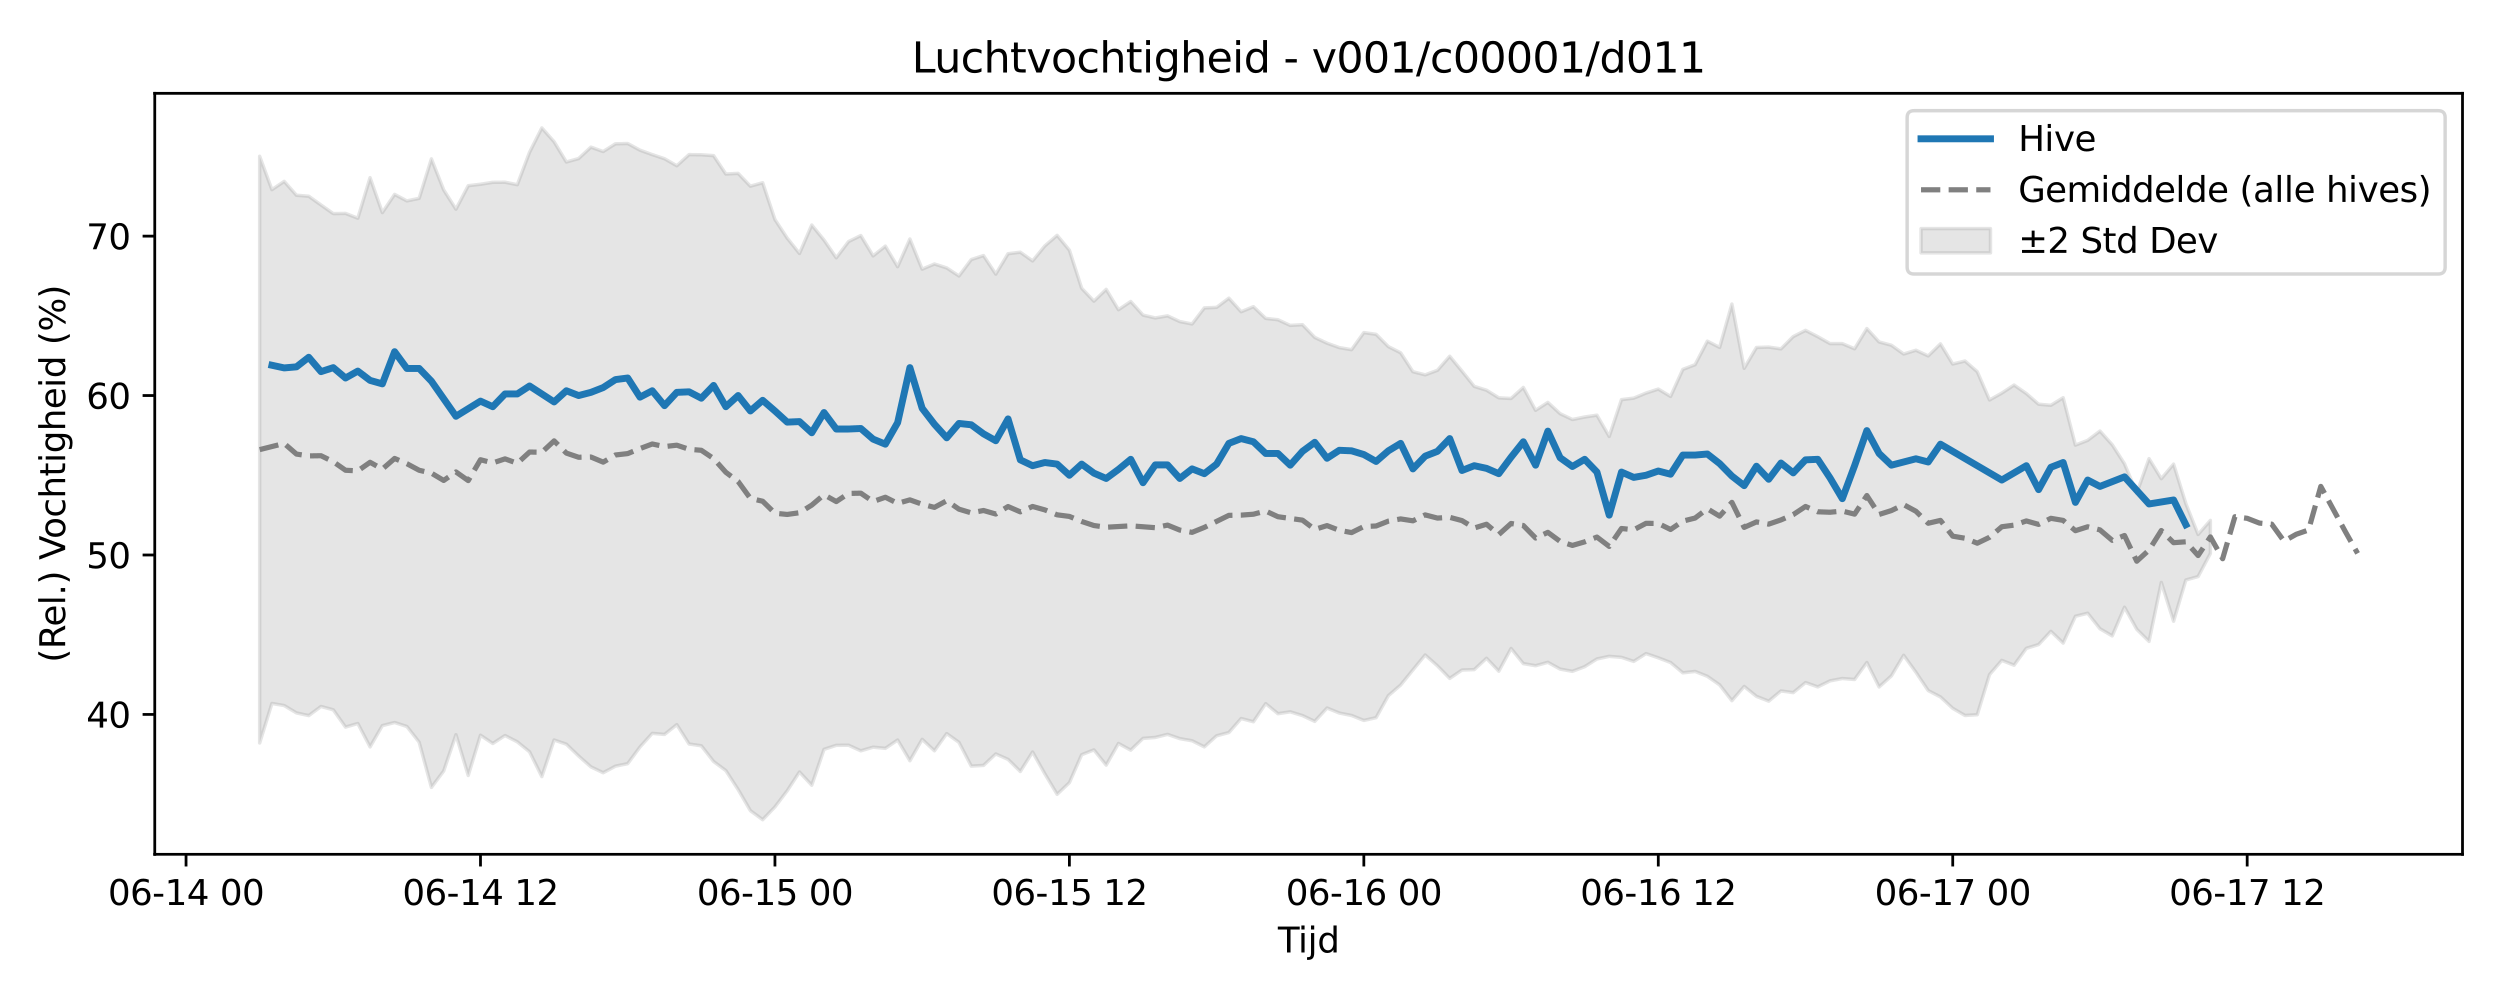 <?xml version="1.0" encoding="utf-8" standalone="no"?>
<!DOCTYPE svg PUBLIC "-//W3C//DTD SVG 1.1//EN"
  "http://www.w3.org/Graphics/SVG/1.1/DTD/svg11.dtd">
<svg xmlns:xlink="http://www.w3.org/1999/xlink" width="720pt" height="288pt" viewBox="0 0 720 288" xmlns="http://www.w3.org/2000/svg" version="1.1">
 <defs>
  <style type="text/css">*{stroke-linejoin: round; stroke-linecap: butt}</style>
 </defs>
 <g id="figure_1">
  <g id="patch_1">
   <path d="M 0 288 
L 720 288 
L 720 0 
L 0 0 
z
" style="fill: #ffffff"/>
  </g>
  <g id="axes_1">
   <g id="patch_2">
    <path d="M 44.57 246.04 
L 709.2 246.04 
L 709.2 26.88 
L 44.57 26.88 
z
" style="fill: #ffffff"/>
   </g>
   <g id="FillBetweenPolyCollection_1">
    <defs>
     <path id="ma87e313974" d="M 74.78 -242.995 
L 74.78 -74.022 
L 78.314 -85.401 
L 81.847 -84.804 
L 85.381 -82.679 
L 88.914 -81.908 
L 92.447 -84.537 
L 95.981 -83.572 
L 99.514 -78.594 
L 103.048 -79.629 
L 106.581 -72.889 
L 110.114 -79.019 
L 113.648 -79.915 
L 117.181 -78.776 
L 120.714 -74.253 
L 124.248 -61.227 
L 127.781 -65.952 
L 131.315 -76.409 
L 134.848 -64.667 
L 138.381 -76.257 
L 141.915 -73.87 
L 145.448 -76.169 
L 148.982 -74.351 
L 152.515 -71.47 
L 156.048 -64.328 
L 159.582 -74.878 
L 163.115 -73.671 
L 166.649 -70.268 
L 170.182 -67.14 
L 173.715 -65.45 
L 177.249 -67.337 
L 180.782 -68.065 
L 184.315 -72.865 
L 187.849 -76.789 
L 191.382 -76.482 
L 194.916 -79.301 
L 198.449 -73.728 
L 201.982 -73.207 
L 205.516 -68.687 
L 209.049 -66.065 
L 212.583 -60.595 
L 216.116 -54.525 
L 219.649 -51.922 
L 223.183 -55.603 
L 226.716 -60.257 
L 230.249 -65.669 
L 233.783 -61.858 
L 237.316 -72.183 
L 240.85 -73.344 
L 244.383 -73.368 
L 247.916 -71.764 
L 251.45 -72.809 
L 254.983 -72.472 
L 258.517 -74.876 
L 262.05 -68.906 
L 265.583 -75.077 
L 269.117 -71.773 
L 272.65 -76.731 
L 276.183 -74.2 
L 279.717 -67.36 
L 283.25 -67.556 
L 286.784 -70.865 
L 290.317 -69.296 
L 293.85 -65.805 
L 297.384 -71.421 
L 300.917 -65.129 
L 304.451 -59.238 
L 307.984 -62.59 
L 311.517 -70.646 
L 315.051 -72.034 
L 318.584 -67.643 
L 322.118 -73.881 
L 325.651 -71.953 
L 329.184 -75.339 
L 332.718 -75.614 
L 336.251 -76.501 
L 339.784 -75.276 
L 343.318 -74.658 
L 346.851 -72.899 
L 350.385 -76.091 
L 353.918 -77.029 
L 357.451 -81.069 
L 360.985 -80.133 
L 364.518 -85.352 
L 368.052 -82.454 
L 371.585 -82.993 
L 375.118 -81.908 
L 378.652 -80.244 
L 382.185 -84.087 
L 385.718 -82.648 
L 389.252 -81.939 
L 392.785 -80.511 
L 396.319 -81.315 
L 399.852 -87.656 
L 403.385 -90.703 
L 406.919 -95.056 
L 410.452 -99.367 
L 413.986 -96.228 
L 417.519 -92.619 
L 421.052 -95.029 
L 424.586 -95.152 
L 428.119 -98.419 
L 431.652 -94.688 
L 435.186 -101.241 
L 438.719 -96.877 
L 442.253 -96.274 
L 445.786 -97.249 
L 449.319 -95.295 
L 452.853 -94.654 
L 456.386 -95.991 
L 459.92 -98.22 
L 463.453 -98.966 
L 466.986 -98.683 
L 470.52 -97.513 
L 474.053 -99.768 
L 477.587 -98.548 
L 481.12 -97.194 
L 484.653 -94.222 
L 488.187 -94.627 
L 491.72 -93.215 
L 495.253 -90.753 
L 498.787 -86.201 
L 502.32 -90.302 
L 505.854 -87.449 
L 509.387 -86.066 
L 512.92 -89.006 
L 516.454 -88.524 
L 519.987 -91.419 
L 523.521 -90.174 
L 527.054 -91.91 
L 530.587 -92.585 
L 534.121 -92.305 
L 537.654 -97.19 
L 541.187 -90.158 
L 544.721 -93.335 
L 548.254 -99.274 
L 551.788 -94.384 
L 555.321 -89.111 
L 558.854 -87.28 
L 562.388 -84.002 
L 565.921 -81.942 
L 569.455 -82.16 
L 572.988 -93.723 
L 576.521 -97.808 
L 580.055 -96.416 
L 583.588 -101.282 
L 587.121 -102.365 
L 590.655 -106.172 
L 594.188 -102.787 
L 597.722 -110.515 
L 601.255 -111.387 
L 604.788 -106.922 
L 608.322 -104.859 
L 611.855 -113.122 
L 615.389 -106.754 
L 618.922 -103.276 
L 622.455 -120.274 
L 625.989 -109.079 
L 629.522 -120.955 
L 633.056 -121.95 
L 636.589 -128.606 
L 636.589 -138.13 
L 636.589 -138.13 
L 633.056 -134.072 
L 629.522 -142.975 
L 625.989 -154.341 
L 622.455 -150.136 
L 618.922 -155.909 
L 615.389 -145.992 
L 611.855 -154.423 
L 608.322 -159.913 
L 604.788 -163.859 
L 601.255 -161.188 
L 597.722 -159.807 
L 594.188 -173.461 
L 590.655 -171.279 
L 587.121 -171.587 
L 583.588 -174.66 
L 580.055 -177.106 
L 576.521 -174.789 
L 572.988 -172.809 
L 569.455 -180.953 
L 565.921 -184.029 
L 562.388 -183.168 
L 558.854 -188.968 
L 555.321 -185.497 
L 551.788 -187.134 
L 548.254 -186.049 
L 544.721 -188.576 
L 541.187 -189.523 
L 537.654 -193.381 
L 534.121 -187.551 
L 530.587 -189.042 
L 527.054 -189.039 
L 523.521 -191.037 
L 519.987 -192.854 
L 516.454 -191.07 
L 512.92 -187.527 
L 509.387 -188.039 
L 505.854 -187.924 
L 502.32 -181.923 
L 498.787 -200.434 
L 495.253 -187.944 
L 491.72 -189.745 
L 488.187 -182.976 
L 484.653 -181.611 
L 481.12 -173.828 
L 477.587 -175.95 
L 474.053 -174.797 
L 470.52 -173.334 
L 466.986 -172.907 
L 463.453 -162.303 
L 459.92 -168.429 
L 456.386 -167.903 
L 452.853 -167.184 
L 449.319 -168.861 
L 445.786 -172.111 
L 442.253 -169.828 
L 438.719 -176.419 
L 435.186 -173.235 
L 431.652 -173.426 
L 428.119 -175.62 
L 424.586 -176.722 
L 421.052 -181.11 
L 417.519 -185.4 
L 413.986 -181.354 
L 410.452 -180.051 
L 406.919 -180.952 
L 403.385 -186.398 
L 399.852 -188.177 
L 396.319 -191.719 
L 392.785 -192.216 
L 389.252 -187.29 
L 385.718 -187.893 
L 382.185 -189.165 
L 378.652 -190.822 
L 375.118 -194.493 
L 371.585 -194.283 
L 368.052 -195.915 
L 364.518 -196.297 
L 360.985 -199.679 
L 357.451 -198.218 
L 353.918 -202.127 
L 350.385 -199.479 
L 346.851 -199.325 
L 343.318 -194.702 
L 339.784 -195.396 
L 336.251 -197.035 
L 332.718 -196.435 
L 329.184 -197.257 
L 325.651 -201.168 
L 322.118 -198.803 
L 318.584 -204.67 
L 315.051 -201.262 
L 311.517 -204.99 
L 307.984 -215.953 
L 304.451 -220.224 
L 300.917 -217.176 
L 297.384 -212.852 
L 293.85 -215.363 
L 290.317 -214.933 
L 286.784 -209.056 
L 283.25 -214.399 
L 279.717 -213.239 
L 276.183 -208.52 
L 272.65 -210.843 
L 269.117 -211.975 
L 265.583 -210.486 
L 262.05 -219.171 
L 258.517 -211.19 
L 254.983 -217.114 
L 251.45 -214.306 
L 247.916 -220.162 
L 244.383 -218.427 
L 240.85 -213.75 
L 237.316 -218.868 
L 233.783 -223.195 
L 230.249 -214.996 
L 226.716 -219.423 
L 223.183 -224.778 
L 219.649 -235.368 
L 216.116 -234.383 
L 212.583 -238.066 
L 209.049 -237.887 
L 205.516 -243.18 
L 201.982 -243.427 
L 198.449 -243.475 
L 194.916 -240.264 
L 191.382 -242.295 
L 187.849 -243.475 
L 184.315 -244.753 
L 180.782 -246.667 
L 177.249 -246.586 
L 173.715 -244.362 
L 170.182 -245.624 
L 166.649 -242.344 
L 163.115 -241.345 
L 159.582 -247.18 
L 156.048 -251.158 
L 152.515 -244.159 
L 148.982 -234.805 
L 145.448 -235.524 
L 141.915 -235.494 
L 138.381 -234.933 
L 134.848 -234.518 
L 131.315 -227.762 
L 127.781 -233.31 
L 124.248 -242.244 
L 120.714 -230.88 
L 117.181 -230.14 
L 113.648 -232.018 
L 110.114 -226.77 
L 106.581 -236.832 
L 103.048 -225.155 
L 99.514 -226.539 
L 95.981 -226.481 
L 92.447 -228.97 
L 88.914 -231.491 
L 85.381 -231.769 
L 81.847 -235.766 
L 78.314 -233.376 
L 74.78 -242.995 
z
" style="stroke: #808080; stroke-opacity: 0.2"/>
    </defs>
    <g clip-path="url(#p900c946673)">
     <use xlink:href="#ma87e313974" x="0" y="288" style="fill: #808080; fill-opacity: 0.2; stroke: #808080; stroke-opacity: 0.2"/>
    </g>
   </g>
   <g id="matplotlib.axis_1">
    <g id="xtick_1">
     <g id="line2d_1">
      <defs>
       <path id="m5ad535c9e0" d="M 0 0 
L 0 3.5 
" style="stroke: #000000; stroke-width: 0.8"/>
      </defs>
      <g>
       <use xlink:href="#m5ad535c9e0" x="53.58" y="246.04" style="stroke: #000000; stroke-width: 0.8"/>
      </g>
     </g>
     <g id="text_1">
      <!-- 06-14 00 -->
      <g transform="translate(31.1 260.638) scale(0.1 -0.1)">
       <defs>
        <path id="DejaVuSans-30" d="M 2034 4250 
Q 1547 4250 1301 3770 
Q 1056 3291 1056 2328 
Q 1056 1369 1301 889 
Q 1547 409 2034 409 
Q 2525 409 2770 889 
Q 3016 1369 3016 2328 
Q 3016 3291 2770 3770 
Q 2525 4250 2034 4250 
z
M 2034 4750 
Q 2819 4750 3233 4129 
Q 3647 3509 3647 2328 
Q 3647 1150 3233 529 
Q 2819 -91 2034 -91 
Q 1250 -91 836 529 
Q 422 1150 422 2328 
Q 422 3509 836 4129 
Q 1250 4750 2034 4750 
z
" transform="scale(0.016)"/>
        <path id="DejaVuSans-36" d="M 2113 2584 
Q 1688 2584 1439 2293 
Q 1191 2003 1191 1497 
Q 1191 994 1439 701 
Q 1688 409 2113 409 
Q 2538 409 2786 701 
Q 3034 994 3034 1497 
Q 3034 2003 2786 2293 
Q 2538 2584 2113 2584 
z
M 3366 4563 
L 3366 3988 
Q 3128 4100 2886 4159 
Q 2644 4219 2406 4219 
Q 1781 4219 1451 3797 
Q 1122 3375 1075 2522 
Q 1259 2794 1537 2939 
Q 1816 3084 2150 3084 
Q 2853 3084 3261 2657 
Q 3669 2231 3669 1497 
Q 3669 778 3244 343 
Q 2819 -91 2113 -91 
Q 1303 -91 875 529 
Q 447 1150 447 2328 
Q 447 3434 972 4092 
Q 1497 4750 2381 4750 
Q 2619 4750 2861 4703 
Q 3103 4656 3366 4563 
z
" transform="scale(0.016)"/>
        <path id="DejaVuSans-2d" d="M 313 2009 
L 1997 2009 
L 1997 1497 
L 313 1497 
L 313 2009 
z
" transform="scale(0.016)"/>
        <path id="DejaVuSans-31" d="M 794 531 
L 1825 531 
L 1825 4091 
L 703 3866 
L 703 4441 
L 1819 4666 
L 2450 4666 
L 2450 531 
L 3481 531 
L 3481 0 
L 794 0 
L 794 531 
z
" transform="scale(0.016)"/>
        <path id="DejaVuSans-34" d="M 2419 4116 
L 825 1625 
L 2419 1625 
L 2419 4116 
z
M 2253 4666 
L 3047 4666 
L 3047 1625 
L 3713 1625 
L 3713 1100 
L 3047 1100 
L 3047 0 
L 2419 0 
L 2419 1100 
L 313 1100 
L 313 1709 
L 2253 4666 
z
" transform="scale(0.016)"/>
        <path id="DejaVuSans-20" transform="scale(0.016)"/>
       </defs>
       <use xlink:href="#DejaVuSans-30"/>
       <use xlink:href="#DejaVuSans-36" transform="translate(63.623 0)"/>
       <use xlink:href="#DejaVuSans-2d" transform="translate(127.246 0)"/>
       <use xlink:href="#DejaVuSans-31" transform="translate(163.33 0)"/>
       <use xlink:href="#DejaVuSans-34" transform="translate(226.953 0)"/>
       <use xlink:href="#DejaVuSans-20" transform="translate(290.576 0)"/>
       <use xlink:href="#DejaVuSans-30" transform="translate(322.363 0)"/>
       <use xlink:href="#DejaVuSans-30" transform="translate(385.986 0)"/>
      </g>
     </g>
    </g>
    <g id="xtick_2">
     <g id="line2d_2">
      <g>
       <use xlink:href="#m5ad535c9e0" x="138.381" y="246.04" style="stroke: #000000; stroke-width: 0.8"/>
      </g>
     </g>
     <g id="text_2">
      <!-- 06-14 12 -->
      <g transform="translate(115.901 260.638) scale(0.1 -0.1)">
       <defs>
        <path id="DejaVuSans-32" d="M 1228 531 
L 3431 531 
L 3431 0 
L 469 0 
L 469 531 
Q 828 903 1448 1529 
Q 2069 2156 2228 2338 
Q 2531 2678 2651 2914 
Q 2772 3150 2772 3378 
Q 2772 3750 2511 3984 
Q 2250 4219 1831 4219 
Q 1534 4219 1204 4116 
Q 875 4013 500 3803 
L 500 4441 
Q 881 4594 1212 4672 
Q 1544 4750 1819 4750 
Q 2544 4750 2975 4387 
Q 3406 4025 3406 3419 
Q 3406 3131 3298 2873 
Q 3191 2616 2906 2266 
Q 2828 2175 2409 1742 
Q 1991 1309 1228 531 
z
" transform="scale(0.016)"/>
       </defs>
       <use xlink:href="#DejaVuSans-30"/>
       <use xlink:href="#DejaVuSans-36" transform="translate(63.623 0)"/>
       <use xlink:href="#DejaVuSans-2d" transform="translate(127.246 0)"/>
       <use xlink:href="#DejaVuSans-31" transform="translate(163.33 0)"/>
       <use xlink:href="#DejaVuSans-34" transform="translate(226.953 0)"/>
       <use xlink:href="#DejaVuSans-20" transform="translate(290.576 0)"/>
       <use xlink:href="#DejaVuSans-31" transform="translate(322.363 0)"/>
       <use xlink:href="#DejaVuSans-32" transform="translate(385.986 0)"/>
      </g>
     </g>
    </g>
    <g id="xtick_3">
     <g id="line2d_3">
      <g>
       <use xlink:href="#m5ad535c9e0" x="223.183" y="246.04" style="stroke: #000000; stroke-width: 0.8"/>
      </g>
     </g>
     <g id="text_3">
      <!-- 06-15 00 -->
      <g transform="translate(200.702 260.638) scale(0.1 -0.1)">
       <defs>
        <path id="DejaVuSans-35" d="M 691 4666 
L 3169 4666 
L 3169 4134 
L 1269 4134 
L 1269 2991 
Q 1406 3038 1543 3061 
Q 1681 3084 1819 3084 
Q 2600 3084 3056 2656 
Q 3513 2228 3513 1497 
Q 3513 744 3044 326 
Q 2575 -91 1722 -91 
Q 1428 -91 1123 -41 
Q 819 9 494 109 
L 494 744 
Q 775 591 1075 516 
Q 1375 441 1709 441 
Q 2250 441 2565 725 
Q 2881 1009 2881 1497 
Q 2881 1984 2565 2268 
Q 2250 2553 1709 2553 
Q 1456 2553 1204 2497 
Q 953 2441 691 2322 
L 691 4666 
z
" transform="scale(0.016)"/>
       </defs>
       <use xlink:href="#DejaVuSans-30"/>
       <use xlink:href="#DejaVuSans-36" transform="translate(63.623 0)"/>
       <use xlink:href="#DejaVuSans-2d" transform="translate(127.246 0)"/>
       <use xlink:href="#DejaVuSans-31" transform="translate(163.33 0)"/>
       <use xlink:href="#DejaVuSans-35" transform="translate(226.953 0)"/>
       <use xlink:href="#DejaVuSans-20" transform="translate(290.576 0)"/>
       <use xlink:href="#DejaVuSans-30" transform="translate(322.363 0)"/>
       <use xlink:href="#DejaVuSans-30" transform="translate(385.986 0)"/>
      </g>
     </g>
    </g>
    <g id="xtick_4">
     <g id="line2d_4">
      <g>
       <use xlink:href="#m5ad535c9e0" x="307.984" y="246.04" style="stroke: #000000; stroke-width: 0.8"/>
      </g>
     </g>
     <g id="text_4">
      <!-- 06-15 12 -->
      <g transform="translate(285.503 260.638) scale(0.1 -0.1)">
       <use xlink:href="#DejaVuSans-30"/>
       <use xlink:href="#DejaVuSans-36" transform="translate(63.623 0)"/>
       <use xlink:href="#DejaVuSans-2d" transform="translate(127.246 0)"/>
       <use xlink:href="#DejaVuSans-31" transform="translate(163.33 0)"/>
       <use xlink:href="#DejaVuSans-35" transform="translate(226.953 0)"/>
       <use xlink:href="#DejaVuSans-20" transform="translate(290.576 0)"/>
       <use xlink:href="#DejaVuSans-31" transform="translate(322.363 0)"/>
       <use xlink:href="#DejaVuSans-32" transform="translate(385.986 0)"/>
      </g>
     </g>
    </g>
    <g id="xtick_5">
     <g id="line2d_5">
      <g>
       <use xlink:href="#m5ad535c9e0" x="392.785" y="246.04" style="stroke: #000000; stroke-width: 0.8"/>
      </g>
     </g>
     <g id="text_5">
      <!-- 06-16 00 -->
      <g transform="translate(370.305 260.638) scale(0.1 -0.1)">
       <use xlink:href="#DejaVuSans-30"/>
       <use xlink:href="#DejaVuSans-36" transform="translate(63.623 0)"/>
       <use xlink:href="#DejaVuSans-2d" transform="translate(127.246 0)"/>
       <use xlink:href="#DejaVuSans-31" transform="translate(163.33 0)"/>
       <use xlink:href="#DejaVuSans-36" transform="translate(226.953 0)"/>
       <use xlink:href="#DejaVuSans-20" transform="translate(290.576 0)"/>
       <use xlink:href="#DejaVuSans-30" transform="translate(322.363 0)"/>
       <use xlink:href="#DejaVuSans-30" transform="translate(385.986 0)"/>
      </g>
     </g>
    </g>
    <g id="xtick_6">
     <g id="line2d_6">
      <g>
       <use xlink:href="#m5ad535c9e0" x="477.587" y="246.04" style="stroke: #000000; stroke-width: 0.8"/>
      </g>
     </g>
     <g id="text_6">
      <!-- 06-16 12 -->
      <g transform="translate(455.106 260.638) scale(0.1 -0.1)">
       <use xlink:href="#DejaVuSans-30"/>
       <use xlink:href="#DejaVuSans-36" transform="translate(63.623 0)"/>
       <use xlink:href="#DejaVuSans-2d" transform="translate(127.246 0)"/>
       <use xlink:href="#DejaVuSans-31" transform="translate(163.33 0)"/>
       <use xlink:href="#DejaVuSans-36" transform="translate(226.953 0)"/>
       <use xlink:href="#DejaVuSans-20" transform="translate(290.576 0)"/>
       <use xlink:href="#DejaVuSans-31" transform="translate(322.363 0)"/>
       <use xlink:href="#DejaVuSans-32" transform="translate(385.986 0)"/>
      </g>
     </g>
    </g>
    <g id="xtick_7">
     <g id="line2d_7">
      <g>
       <use xlink:href="#m5ad535c9e0" x="562.388" y="246.04" style="stroke: #000000; stroke-width: 0.8"/>
      </g>
     </g>
     <g id="text_7">
      <!-- 06-17 00 -->
      <g transform="translate(539.907 260.638) scale(0.1 -0.1)">
       <defs>
        <path id="DejaVuSans-37" d="M 525 4666 
L 3525 4666 
L 3525 4397 
L 1831 0 
L 1172 0 
L 2766 4134 
L 525 4134 
L 525 4666 
z
" transform="scale(0.016)"/>
       </defs>
       <use xlink:href="#DejaVuSans-30"/>
       <use xlink:href="#DejaVuSans-36" transform="translate(63.623 0)"/>
       <use xlink:href="#DejaVuSans-2d" transform="translate(127.246 0)"/>
       <use xlink:href="#DejaVuSans-31" transform="translate(163.33 0)"/>
       <use xlink:href="#DejaVuSans-37" transform="translate(226.953 0)"/>
       <use xlink:href="#DejaVuSans-20" transform="translate(290.576 0)"/>
       <use xlink:href="#DejaVuSans-30" transform="translate(322.363 0)"/>
       <use xlink:href="#DejaVuSans-30" transform="translate(385.986 0)"/>
      </g>
     </g>
    </g>
    <g id="xtick_8">
     <g id="line2d_8">
      <g>
       <use xlink:href="#m5ad535c9e0" x="647.189" y="246.04" style="stroke: #000000; stroke-width: 0.8"/>
      </g>
     </g>
     <g id="text_8">
      <!-- 06-17 12 -->
      <g transform="translate(624.709 260.638) scale(0.1 -0.1)">
       <use xlink:href="#DejaVuSans-30"/>
       <use xlink:href="#DejaVuSans-36" transform="translate(63.623 0)"/>
       <use xlink:href="#DejaVuSans-2d" transform="translate(127.246 0)"/>
       <use xlink:href="#DejaVuSans-31" transform="translate(163.33 0)"/>
       <use xlink:href="#DejaVuSans-37" transform="translate(226.953 0)"/>
       <use xlink:href="#DejaVuSans-20" transform="translate(290.576 0)"/>
       <use xlink:href="#DejaVuSans-31" transform="translate(322.363 0)"/>
       <use xlink:href="#DejaVuSans-32" transform="translate(385.986 0)"/>
      </g>
     </g>
    </g>
    <g id="text_9">
     <!-- Tijd -->
     <g transform="translate(368.035 274.317) scale(0.1 -0.1)">
      <defs>
       <path id="DejaVuSans-54" d="M -19 4666 
L 3928 4666 
L 3928 4134 
L 2272 4134 
L 2272 0 
L 1638 0 
L 1638 4134 
L -19 4134 
L -19 4666 
z
" transform="scale(0.016)"/>
       <path id="DejaVuSans-69" d="M 603 3500 
L 1178 3500 
L 1178 0 
L 603 0 
L 603 3500 
z
M 603 4863 
L 1178 4863 
L 1178 4134 
L 603 4134 
L 603 4863 
z
" transform="scale(0.016)"/>
       <path id="DejaVuSans-6a" d="M 603 3500 
L 1178 3500 
L 1178 -63 
Q 1178 -731 923 -1031 
Q 669 -1331 103 -1331 
L -116 -1331 
L -116 -844 
L 38 -844 
Q 366 -844 484 -692 
Q 603 -541 603 -63 
L 603 3500 
z
M 603 4863 
L 1178 4863 
L 1178 4134 
L 603 4134 
L 603 4863 
z
" transform="scale(0.016)"/>
       <path id="DejaVuSans-64" d="M 2906 2969 
L 2906 4863 
L 3481 4863 
L 3481 0 
L 2906 0 
L 2906 525 
Q 2725 213 2448 61 
Q 2172 -91 1784 -91 
Q 1150 -91 751 415 
Q 353 922 353 1747 
Q 353 2572 751 3078 
Q 1150 3584 1784 3584 
Q 2172 3584 2448 3432 
Q 2725 3281 2906 2969 
z
M 947 1747 
Q 947 1113 1208 752 
Q 1469 391 1925 391 
Q 2381 391 2643 752 
Q 2906 1113 2906 1747 
Q 2906 2381 2643 2742 
Q 2381 3103 1925 3103 
Q 1469 3103 1208 2742 
Q 947 2381 947 1747 
z
" transform="scale(0.016)"/>
      </defs>
      <use xlink:href="#DejaVuSans-54"/>
      <use xlink:href="#DejaVuSans-69" transform="translate(57.959 0)"/>
      <use xlink:href="#DejaVuSans-6a" transform="translate(85.742 0)"/>
      <use xlink:href="#DejaVuSans-64" transform="translate(113.525 0)"/>
     </g>
    </g>
   </g>
   <g id="matplotlib.axis_2">
    <g id="ytick_1">
     <g id="line2d_9">
      <defs>
       <path id="mdffc0fa425" d="M 0 0 
L -3.5 0 
" style="stroke: #000000; stroke-width: 0.8"/>
      </defs>
      <g>
       <use xlink:href="#mdffc0fa425" x="44.57" y="205.755" style="stroke: #000000; stroke-width: 0.8"/>
      </g>
     </g>
     <g id="text_10">
      <!-- 40 -->
      <g transform="translate(24.845 209.554) scale(0.1 -0.1)">
       <use xlink:href="#DejaVuSans-34"/>
       <use xlink:href="#DejaVuSans-30" transform="translate(63.623 0)"/>
      </g>
     </g>
    </g>
    <g id="ytick_2">
     <g id="line2d_10">
      <g>
       <use xlink:href="#mdffc0fa425" x="44.57" y="159.836" style="stroke: #000000; stroke-width: 0.8"/>
      </g>
     </g>
     <g id="text_11">
      <!-- 50 -->
      <g transform="translate(24.845 163.635) scale(0.1 -0.1)">
       <use xlink:href="#DejaVuSans-35"/>
       <use xlink:href="#DejaVuSans-30" transform="translate(63.623 0)"/>
      </g>
     </g>
    </g>
    <g id="ytick_3">
     <g id="line2d_11">
      <g>
       <use xlink:href="#mdffc0fa425" x="44.57" y="113.917" style="stroke: #000000; stroke-width: 0.8"/>
      </g>
     </g>
     <g id="text_12">
      <!-- 60 -->
      <g transform="translate(24.845 117.717) scale(0.1 -0.1)">
       <use xlink:href="#DejaVuSans-36"/>
       <use xlink:href="#DejaVuSans-30" transform="translate(63.623 0)"/>
      </g>
     </g>
    </g>
    <g id="ytick_4">
     <g id="line2d_12">
      <g>
       <use xlink:href="#mdffc0fa425" x="44.57" y="67.999" style="stroke: #000000; stroke-width: 0.8"/>
      </g>
     </g>
     <g id="text_13">
      <!-- 70 -->
      <g transform="translate(24.845 71.798) scale(0.1 -0.1)">
       <use xlink:href="#DejaVuSans-37"/>
       <use xlink:href="#DejaVuSans-30" transform="translate(63.623 0)"/>
      </g>
     </g>
    </g>
    <g id="text_14">
     <!-- (Rel.) Vochtigheid (%) -->
     <g transform="translate(18.765 190.838) rotate(-90) scale(0.1 -0.1)">
      <defs>
       <path id="DejaVuSans-28" d="M 1984 4856 
Q 1566 4138 1362 3434 
Q 1159 2731 1159 2009 
Q 1159 1288 1364 580 
Q 1569 -128 1984 -844 
L 1484 -844 
Q 1016 -109 783 600 
Q 550 1309 550 2009 
Q 550 2706 781 3412 
Q 1013 4119 1484 4856 
L 1984 4856 
z
" transform="scale(0.016)"/>
       <path id="DejaVuSans-52" d="M 2841 2188 
Q 3044 2119 3236 1894 
Q 3428 1669 3622 1275 
L 4263 0 
L 3584 0 
L 2988 1197 
Q 2756 1666 2539 1819 
Q 2322 1972 1947 1972 
L 1259 1972 
L 1259 0 
L 628 0 
L 628 4666 
L 2053 4666 
Q 2853 4666 3247 4331 
Q 3641 3997 3641 3322 
Q 3641 2881 3436 2590 
Q 3231 2300 2841 2188 
z
M 1259 4147 
L 1259 2491 
L 2053 2491 
Q 2509 2491 2742 2702 
Q 2975 2913 2975 3322 
Q 2975 3731 2742 3939 
Q 2509 4147 2053 4147 
L 1259 4147 
z
" transform="scale(0.016)"/>
       <path id="DejaVuSans-65" d="M 3597 1894 
L 3597 1613 
L 953 1613 
Q 991 1019 1311 708 
Q 1631 397 2203 397 
Q 2534 397 2845 478 
Q 3156 559 3463 722 
L 3463 178 
Q 3153 47 2828 -22 
Q 2503 -91 2169 -91 
Q 1331 -91 842 396 
Q 353 884 353 1716 
Q 353 2575 817 3079 
Q 1281 3584 2069 3584 
Q 2775 3584 3186 3129 
Q 3597 2675 3597 1894 
z
M 3022 2063 
Q 3016 2534 2758 2815 
Q 2500 3097 2075 3097 
Q 1594 3097 1305 2825 
Q 1016 2553 972 2059 
L 3022 2063 
z
" transform="scale(0.016)"/>
       <path id="DejaVuSans-6c" d="M 603 4863 
L 1178 4863 
L 1178 0 
L 603 0 
L 603 4863 
z
" transform="scale(0.016)"/>
       <path id="DejaVuSans-2e" d="M 684 794 
L 1344 794 
L 1344 0 
L 684 0 
L 684 794 
z
" transform="scale(0.016)"/>
       <path id="DejaVuSans-29" d="M 513 4856 
L 1013 4856 
Q 1481 4119 1714 3412 
Q 1947 2706 1947 2009 
Q 1947 1309 1714 600 
Q 1481 -109 1013 -844 
L 513 -844 
Q 928 -128 1133 580 
Q 1338 1288 1338 2009 
Q 1338 2731 1133 3434 
Q 928 4138 513 4856 
z
" transform="scale(0.016)"/>
       <path id="DejaVuSans-56" d="M 1831 0 
L 50 4666 
L 709 4666 
L 2188 738 
L 3669 4666 
L 4325 4666 
L 2547 0 
L 1831 0 
z
" transform="scale(0.016)"/>
       <path id="DejaVuSans-6f" d="M 1959 3097 
Q 1497 3097 1228 2736 
Q 959 2375 959 1747 
Q 959 1119 1226 758 
Q 1494 397 1959 397 
Q 2419 397 2687 759 
Q 2956 1122 2956 1747 
Q 2956 2369 2687 2733 
Q 2419 3097 1959 3097 
z
M 1959 3584 
Q 2709 3584 3137 3096 
Q 3566 2609 3566 1747 
Q 3566 888 3137 398 
Q 2709 -91 1959 -91 
Q 1206 -91 779 398 
Q 353 888 353 1747 
Q 353 2609 779 3096 
Q 1206 3584 1959 3584 
z
" transform="scale(0.016)"/>
       <path id="DejaVuSans-63" d="M 3122 3366 
L 3122 2828 
Q 2878 2963 2633 3030 
Q 2388 3097 2138 3097 
Q 1578 3097 1268 2742 
Q 959 2388 959 1747 
Q 959 1106 1268 751 
Q 1578 397 2138 397 
Q 2388 397 2633 464 
Q 2878 531 3122 666 
L 3122 134 
Q 2881 22 2623 -34 
Q 2366 -91 2075 -91 
Q 1284 -91 818 406 
Q 353 903 353 1747 
Q 353 2603 823 3093 
Q 1294 3584 2113 3584 
Q 2378 3584 2631 3529 
Q 2884 3475 3122 3366 
z
" transform="scale(0.016)"/>
       <path id="DejaVuSans-68" d="M 3513 2113 
L 3513 0 
L 2938 0 
L 2938 2094 
Q 2938 2591 2744 2837 
Q 2550 3084 2163 3084 
Q 1697 3084 1428 2787 
Q 1159 2491 1159 1978 
L 1159 0 
L 581 0 
L 581 4863 
L 1159 4863 
L 1159 2956 
Q 1366 3272 1645 3428 
Q 1925 3584 2291 3584 
Q 2894 3584 3203 3211 
Q 3513 2838 3513 2113 
z
" transform="scale(0.016)"/>
       <path id="DejaVuSans-74" d="M 1172 4494 
L 1172 3500 
L 2356 3500 
L 2356 3053 
L 1172 3053 
L 1172 1153 
Q 1172 725 1289 603 
Q 1406 481 1766 481 
L 2356 481 
L 2356 0 
L 1766 0 
Q 1100 0 847 248 
Q 594 497 594 1153 
L 594 3053 
L 172 3053 
L 172 3500 
L 594 3500 
L 594 4494 
L 1172 4494 
z
" transform="scale(0.016)"/>
       <path id="DejaVuSans-67" d="M 2906 1791 
Q 2906 2416 2648 2759 
Q 2391 3103 1925 3103 
Q 1463 3103 1205 2759 
Q 947 2416 947 1791 
Q 947 1169 1205 825 
Q 1463 481 1925 481 
Q 2391 481 2648 825 
Q 2906 1169 2906 1791 
z
M 3481 434 
Q 3481 -459 3084 -895 
Q 2688 -1331 1869 -1331 
Q 1566 -1331 1297 -1286 
Q 1028 -1241 775 -1147 
L 775 -588 
Q 1028 -725 1275 -790 
Q 1522 -856 1778 -856 
Q 2344 -856 2625 -561 
Q 2906 -266 2906 331 
L 2906 616 
Q 2728 306 2450 153 
Q 2172 0 1784 0 
Q 1141 0 747 490 
Q 353 981 353 1791 
Q 353 2603 747 3093 
Q 1141 3584 1784 3584 
Q 2172 3584 2450 3431 
Q 2728 3278 2906 2969 
L 2906 3500 
L 3481 3500 
L 3481 434 
z
" transform="scale(0.016)"/>
       <path id="DejaVuSans-25" d="M 4653 2053 
Q 4381 2053 4226 1822 
Q 4072 1591 4072 1178 
Q 4072 772 4226 539 
Q 4381 306 4653 306 
Q 4919 306 5073 539 
Q 5228 772 5228 1178 
Q 5228 1588 5073 1820 
Q 4919 2053 4653 2053 
z
M 4653 2450 
Q 5147 2450 5437 2106 
Q 5728 1763 5728 1178 
Q 5728 594 5436 251 
Q 5144 -91 4653 -91 
Q 4153 -91 3862 251 
Q 3572 594 3572 1178 
Q 3572 1766 3864 2108 
Q 4156 2450 4653 2450 
z
M 1428 4353 
Q 1159 4353 1004 4120 
Q 850 3888 850 3481 
Q 850 3069 1003 2837 
Q 1156 2606 1428 2606 
Q 1700 2606 1854 2837 
Q 2009 3069 2009 3481 
Q 2009 3884 1853 4118 
Q 1697 4353 1428 4353 
z
M 4250 4750 
L 4750 4750 
L 1831 -91 
L 1331 -91 
L 4250 4750 
z
M 1428 4750 
Q 1922 4750 2215 4408 
Q 2509 4066 2509 3481 
Q 2509 2891 2217 2550 
Q 1925 2209 1428 2209 
Q 931 2209 642 2551 
Q 353 2894 353 3481 
Q 353 4063 643 4406 
Q 934 4750 1428 4750 
z
" transform="scale(0.016)"/>
      </defs>
      <use xlink:href="#DejaVuSans-28"/>
      <use xlink:href="#DejaVuSans-52" transform="translate(39.014 0)"/>
      <use xlink:href="#DejaVuSans-65" transform="translate(103.996 0)"/>
      <use xlink:href="#DejaVuSans-6c" transform="translate(165.52 0)"/>
      <use xlink:href="#DejaVuSans-2e" transform="translate(193.303 0)"/>
      <use xlink:href="#DejaVuSans-29" transform="translate(225.09 0)"/>
      <use xlink:href="#DejaVuSans-20" transform="translate(264.104 0)"/>
      <use xlink:href="#DejaVuSans-56" transform="translate(295.891 0)"/>
      <use xlink:href="#DejaVuSans-6f" transform="translate(356.549 0)"/>
      <use xlink:href="#DejaVuSans-63" transform="translate(417.73 0)"/>
      <use xlink:href="#DejaVuSans-68" transform="translate(472.711 0)"/>
      <use xlink:href="#DejaVuSans-74" transform="translate(536.09 0)"/>
      <use xlink:href="#DejaVuSans-69" transform="translate(575.299 0)"/>
      <use xlink:href="#DejaVuSans-67" transform="translate(603.082 0)"/>
      <use xlink:href="#DejaVuSans-68" transform="translate(666.559 0)"/>
      <use xlink:href="#DejaVuSans-65" transform="translate(729.938 0)"/>
      <use xlink:href="#DejaVuSans-69" transform="translate(791.461 0)"/>
      <use xlink:href="#DejaVuSans-64" transform="translate(819.244 0)"/>
      <use xlink:href="#DejaVuSans-20" transform="translate(882.721 0)"/>
      <use xlink:href="#DejaVuSans-28" transform="translate(914.508 0)"/>
      <use xlink:href="#DejaVuSans-25" transform="translate(953.521 0)"/>
      <use xlink:href="#DejaVuSans-29" transform="translate(1048.541 0)"/>
     </g>
    </g>
   </g>
   <g id="line2d_13">
    <path d="M 78.314 105.193 
L 81.847 105.958 
L 85.381 105.652 
L 88.914 102.897 
L 92.447 107.03 
L 95.981 105.882 
L 99.514 108.866 
L 103.048 106.876 
L 106.581 109.555 
L 110.114 110.55 
L 113.648 101.29 
L 117.181 106.111 
L 120.714 106.111 
L 124.248 109.785 
L 131.315 119.887 
L 138.381 115.524 
L 141.915 117.132 
L 145.448 113.458 
L 148.982 113.458 
L 152.515 111.162 
L 159.582 115.754 
L 163.115 112.54 
L 166.649 113.917 
L 170.182 112.999 
L 173.715 111.621 
L 177.249 109.325 
L 180.782 108.866 
L 184.315 114.377 
L 187.849 112.54 
L 191.382 116.825 
L 194.916 112.999 
L 198.449 112.846 
L 201.982 114.683 
L 205.516 111.009 
L 209.049 117.132 
L 212.583 113.917 
L 216.116 118.356 
L 219.649 115.295 
L 223.183 118.356 
L 226.716 121.57 
L 230.249 121.417 
L 233.783 124.632 
L 237.316 118.815 
L 240.85 123.56 
L 244.383 123.56 
L 247.916 123.407 
L 251.45 126.468 
L 254.983 127.923 
L 258.517 121.723 
L 262.05 105.882 
L 265.583 117.591 
L 269.117 122.183 
L 272.65 126.086 
L 276.183 121.953 
L 279.717 122.336 
L 283.25 124.938 
L 286.784 126.928 
L 290.317 120.652 
L 293.85 132.438 
L 297.384 134.122 
L 300.917 133.203 
L 304.451 133.662 
L 307.984 136.877 
L 311.517 133.662 
L 315.051 136.264 
L 318.584 137.795 
L 322.118 135.193 
L 325.651 132.285 
L 329.184 139.02 
L 332.718 133.892 
L 336.251 133.892 
L 339.784 137.795 
L 343.318 135.04 
L 346.851 136.417 
L 350.385 133.662 
L 353.918 127.693 
L 357.451 126.315 
L 360.985 127.234 
L 364.518 130.601 
L 368.052 130.601 
L 371.585 133.968 
L 375.118 129.989 
L 378.652 127.387 
L 382.185 131.979 
L 385.718 129.683 
L 389.252 129.836 
L 392.785 130.907 
L 396.319 132.897 
L 399.852 129.836 
L 403.385 127.693 
L 406.919 135.04 
L 410.452 131.366 
L 413.986 129.989 
L 417.519 126.315 
L 421.052 135.499 
L 424.586 134.122 
L 428.119 134.887 
L 431.652 136.417 
L 435.186 131.673 
L 438.719 127.234 
L 442.253 133.968 
L 445.786 124.172 
L 449.319 131.826 
L 452.853 134.351 
L 456.386 132.285 
L 459.92 135.958 
L 463.453 148.356 
L 466.986 135.958 
L 470.52 137.489 
L 474.053 136.877 
L 477.587 135.652 
L 481.12 136.571 
L 484.653 131.06 
L 488.187 131.06 
L 491.72 130.754 
L 495.253 133.509 
L 498.787 137.106 
L 502.32 139.861 
L 505.854 134.275 
L 509.387 138.025 
L 512.92 133.356 
L 516.454 136.188 
L 519.987 132.438 
L 523.521 132.285 
L 527.054 137.642 
L 530.587 143.611 
L 534.121 134.122 
L 537.654 124.019 
L 541.187 130.601 
L 544.721 133.968 
L 551.788 132.132 
L 555.321 133.05 
L 558.854 127.923 
L 576.521 138.254 
L 583.588 134.122 
L 587.121 141.009 
L 590.655 134.581 
L 594.188 133.203 
L 597.722 144.683 
L 601.255 138.254 
L 604.788 140.091 
L 611.855 137.336 
L 618.922 145.142 
L 625.989 143.994 
L 629.522 151.111 
L 629.522 151.111 
" clip-path="url(#p900c946673)" style="fill: none; stroke: #1f77b4; stroke-width: 2; stroke-linecap: square"/>
   </g>
   <g id="line2d_14">
    <path d="M 74.78 129.491 
L 81.847 127.715 
L 85.381 130.776 
L 88.914 131.301 
L 92.447 131.246 
L 95.981 132.974 
L 99.514 135.434 
L 103.048 135.608 
L 106.581 133.139 
L 110.114 135.106 
L 113.648 132.033 
L 117.181 133.542 
L 120.714 135.434 
L 124.248 136.264 
L 127.781 138.369 
L 131.315 135.915 
L 134.848 138.407 
L 138.381 132.405 
L 141.915 133.318 
L 145.448 132.154 
L 148.982 133.422 
L 152.515 130.186 
L 156.048 130.257 
L 159.582 126.971 
L 163.115 130.492 
L 166.649 131.694 
L 170.182 131.618 
L 173.715 133.094 
L 177.249 131.038 
L 180.782 130.634 
L 184.315 129.191 
L 187.849 127.868 
L 191.382 128.611 
L 194.916 128.218 
L 198.449 129.398 
L 201.982 129.683 
L 205.516 132.066 
L 209.049 136.024 
L 212.583 138.67 
L 216.116 143.546 
L 219.649 144.355 
L 223.183 147.81 
L 226.716 148.16 
L 230.249 147.668 
L 233.783 145.474 
L 237.316 142.474 
L 240.85 144.453 
L 244.383 142.103 
L 247.916 142.037 
L 251.45 144.442 
L 254.983 143.207 
L 258.517 144.967 
L 262.05 143.961 
L 265.583 145.219 
L 269.117 146.126 
L 272.65 144.213 
L 276.183 146.64 
L 279.717 147.7 
L 283.25 147.023 
L 286.784 148.039 
L 290.317 145.885 
L 293.85 147.416 
L 297.384 145.864 
L 300.917 146.848 
L 304.451 148.269 
L 307.984 148.728 
L 311.517 150.182 
L 315.051 151.352 
L 318.584 151.844 
L 325.651 151.439 
L 332.718 151.975 
L 336.251 151.232 
L 339.784 152.664 
L 343.318 153.32 
L 346.851 151.888 
L 353.918 148.422 
L 357.451 148.356 
L 360.985 148.094 
L 364.518 147.176 
L 368.052 148.816 
L 375.118 149.8 
L 378.652 152.467 
L 382.185 151.374 
L 385.718 152.73 
L 389.252 153.386 
L 392.785 151.636 
L 396.319 151.483 
L 399.852 150.084 
L 403.385 149.45 
L 406.919 149.996 
L 410.452 148.291 
L 413.986 149.209 
L 417.519 148.99 
L 421.052 149.931 
L 424.586 152.063 
L 428.119 150.98 
L 431.652 153.943 
L 435.186 150.762 
L 438.719 151.352 
L 442.253 154.949 
L 445.786 153.32 
L 449.319 155.922 
L 452.853 157.081 
L 456.386 156.053 
L 459.92 154.676 
L 463.453 157.365 
L 466.986 152.205 
L 470.52 152.577 
L 474.053 150.718 
L 477.587 150.751 
L 481.12 152.489 
L 484.653 150.084 
L 488.187 149.198 
L 491.72 146.52 
L 495.253 148.652 
L 498.787 144.683 
L 502.32 151.888 
L 505.854 150.313 
L 509.387 150.947 
L 512.92 149.734 
L 516.454 148.203 
L 519.987 145.864 
L 523.521 147.394 
L 527.054 147.525 
L 530.587 147.187 
L 534.121 148.072 
L 537.654 142.715 
L 541.187 148.16 
L 544.721 147.044 
L 548.254 145.339 
L 551.788 147.241 
L 555.321 150.696 
L 558.854 149.876 
L 562.388 154.415 
L 565.921 155.015 
L 569.455 156.443 
L 572.988 154.734 
L 576.521 151.702 
L 580.055 151.239 
L 583.588 150.029 
L 587.121 151.024 
L 590.655 149.275 
L 594.188 149.876 
L 597.722 152.839 
L 601.255 151.713 
L 604.788 152.609 
L 608.322 155.614 
L 611.855 154.227 
L 615.389 161.627 
L 618.922 158.407 
L 622.455 152.795 
L 625.989 156.29 
L 629.522 156.035 
L 633.056 159.989 
L 636.589 154.632 
L 640.122 160.907 
L 643.656 148.816 
L 647.189 149.275 
L 650.722 150.652 
L 654.256 150.958 
L 657.789 155.856 
L 661.323 153.867 
L 664.856 152.642 
L 668.389 140.091 
L 675.456 153.101 
L 678.99 159.377 
L 678.99 159.377 
" clip-path="url(#p900c946673)" style="fill: none; stroke-dasharray: 5.55,2.4; stroke-dashoffset: 0; stroke: #808080; stroke-width: 1.5"/>
   </g>
   <g id="patch_3">
    <path d="M 44.57 246.04 
L 44.57 26.88 
" style="fill: none; stroke: #000000; stroke-width: 0.8; stroke-linejoin: miter; stroke-linecap: square"/>
   </g>
   <g id="patch_4">
    <path d="M 709.2 246.04 
L 709.2 26.88 
" style="fill: none; stroke: #000000; stroke-width: 0.8; stroke-linejoin: miter; stroke-linecap: square"/>
   </g>
   <g id="patch_5">
    <path d="M 44.57 246.04 
L 709.2 246.04 
" style="fill: none; stroke: #000000; stroke-width: 0.8; stroke-linejoin: miter; stroke-linecap: square"/>
   </g>
   <g id="patch_6">
    <path d="M 44.57 26.88 
L 709.2 26.88 
" style="fill: none; stroke: #000000; stroke-width: 0.8; stroke-linejoin: miter; stroke-linecap: square"/>
   </g>
   <g id="text_15">
    <!-- Luchtvochtigheid - v001/c00001/d011 -->
    <g transform="translate(262.595 20.88) scale(0.12 -0.12)">
     <defs>
      <path id="DejaVuSans-4c" d="M 628 4666 
L 1259 4666 
L 1259 531 
L 3531 531 
L 3531 0 
L 628 0 
L 628 4666 
z
" transform="scale(0.016)"/>
      <path id="DejaVuSans-75" d="M 544 1381 
L 544 3500 
L 1119 3500 
L 1119 1403 
Q 1119 906 1312 657 
Q 1506 409 1894 409 
Q 2359 409 2629 706 
Q 2900 1003 2900 1516 
L 2900 3500 
L 3475 3500 
L 3475 0 
L 2900 0 
L 2900 538 
Q 2691 219 2414 64 
Q 2138 -91 1772 -91 
Q 1169 -91 856 284 
Q 544 659 544 1381 
z
M 1991 3584 
L 1991 3584 
z
" transform="scale(0.016)"/>
      <path id="DejaVuSans-76" d="M 191 3500 
L 800 3500 
L 1894 563 
L 2988 3500 
L 3597 3500 
L 2284 0 
L 1503 0 
L 191 3500 
z
" transform="scale(0.016)"/>
      <path id="DejaVuSans-2f" d="M 1625 4666 
L 2156 4666 
L 531 -594 
L 0 -594 
L 1625 4666 
z
" transform="scale(0.016)"/>
     </defs>
     <use xlink:href="#DejaVuSans-4c"/>
     <use xlink:href="#DejaVuSans-75" transform="translate(53.963 0)"/>
     <use xlink:href="#DejaVuSans-63" transform="translate(117.342 0)"/>
     <use xlink:href="#DejaVuSans-68" transform="translate(172.322 0)"/>
     <use xlink:href="#DejaVuSans-74" transform="translate(235.701 0)"/>
     <use xlink:href="#DejaVuSans-76" transform="translate(274.91 0)"/>
     <use xlink:href="#DejaVuSans-6f" transform="translate(334.09 0)"/>
     <use xlink:href="#DejaVuSans-63" transform="translate(395.271 0)"/>
     <use xlink:href="#DejaVuSans-68" transform="translate(450.252 0)"/>
     <use xlink:href="#DejaVuSans-74" transform="translate(513.631 0)"/>
     <use xlink:href="#DejaVuSans-69" transform="translate(552.84 0)"/>
     <use xlink:href="#DejaVuSans-67" transform="translate(580.623 0)"/>
     <use xlink:href="#DejaVuSans-68" transform="translate(644.1 0)"/>
     <use xlink:href="#DejaVuSans-65" transform="translate(707.479 0)"/>
     <use xlink:href="#DejaVuSans-69" transform="translate(769.002 0)"/>
     <use xlink:href="#DejaVuSans-64" transform="translate(796.785 0)"/>
     <use xlink:href="#DejaVuSans-20" transform="translate(860.262 0)"/>
     <use xlink:href="#DejaVuSans-2d" transform="translate(892.049 0)"/>
     <use xlink:href="#DejaVuSans-20" transform="translate(928.133 0)"/>
     <use xlink:href="#DejaVuSans-76" transform="translate(959.92 0)"/>
     <use xlink:href="#DejaVuSans-30" transform="translate(1019.1 0)"/>
     <use xlink:href="#DejaVuSans-30" transform="translate(1082.723 0)"/>
     <use xlink:href="#DejaVuSans-31" transform="translate(1146.346 0)"/>
     <use xlink:href="#DejaVuSans-2f" transform="translate(1209.969 0)"/>
     <use xlink:href="#DejaVuSans-63" transform="translate(1243.66 0)"/>
     <use xlink:href="#DejaVuSans-30" transform="translate(1298.641 0)"/>
     <use xlink:href="#DejaVuSans-30" transform="translate(1362.264 0)"/>
     <use xlink:href="#DejaVuSans-30" transform="translate(1425.887 0)"/>
     <use xlink:href="#DejaVuSans-30" transform="translate(1489.51 0)"/>
     <use xlink:href="#DejaVuSans-31" transform="translate(1553.133 0)"/>
     <use xlink:href="#DejaVuSans-2f" transform="translate(1616.756 0)"/>
     <use xlink:href="#DejaVuSans-64" transform="translate(1650.447 0)"/>
     <use xlink:href="#DejaVuSans-30" transform="translate(1713.924 0)"/>
     <use xlink:href="#DejaVuSans-31" transform="translate(1777.547 0)"/>
     <use xlink:href="#DejaVuSans-31" transform="translate(1841.17 0)"/>
    </g>
   </g>
   <g id="legend_1">
    <g id="patch_7">
     <path d="M 551.256 78.914 
L 702.2 78.914 
Q 704.2 78.914 704.2 76.914 
L 704.2 33.88 
Q 704.2 31.88 702.2 31.88 
L 551.256 31.88 
Q 549.256 31.88 549.256 33.88 
L 549.256 76.914 
Q 549.256 78.914 551.256 78.914 
z
" style="fill: #ffffff; opacity: 0.8; stroke: #cccccc; stroke-linejoin: miter"/>
    </g>
    <g id="line2d_15">
     <path d="M 553.256 39.978 
L 563.256 39.978 
L 573.256 39.978 
" style="fill: none; stroke: #1f77b4; stroke-width: 2; stroke-linecap: square"/>
    </g>
    <g id="text_16">
     <!-- Hive -->
     <g transform="translate(581.256 43.478) scale(0.1 -0.1)">
      <defs>
       <path id="DejaVuSans-48" d="M 628 4666 
L 1259 4666 
L 1259 2753 
L 3553 2753 
L 3553 4666 
L 4184 4666 
L 4184 0 
L 3553 0 
L 3553 2222 
L 1259 2222 
L 1259 0 
L 628 0 
L 628 4666 
z
" transform="scale(0.016)"/>
      </defs>
      <use xlink:href="#DejaVuSans-48"/>
      <use xlink:href="#DejaVuSans-69" transform="translate(75.195 0)"/>
      <use xlink:href="#DejaVuSans-76" transform="translate(102.979 0)"/>
      <use xlink:href="#DejaVuSans-65" transform="translate(162.158 0)"/>
     </g>
    </g>
    <g id="line2d_16">
     <path d="M 553.256 54.657 
L 563.256 54.657 
L 573.256 54.657 
" style="fill: none; stroke-dasharray: 5.55,2.4; stroke-dashoffset: 0; stroke: #808080; stroke-width: 1.5"/>
    </g>
    <g id="text_17">
     <!-- Gemiddelde (alle hives) -->
     <g transform="translate(581.256 58.157) scale(0.1 -0.1)">
      <defs>
       <path id="DejaVuSans-47" d="M 3809 666 
L 3809 1919 
L 2778 1919 
L 2778 2438 
L 4434 2438 
L 4434 434 
Q 4069 175 3628 42 
Q 3188 -91 2688 -91 
Q 1594 -91 976 548 
Q 359 1188 359 2328 
Q 359 3472 976 4111 
Q 1594 4750 2688 4750 
Q 3144 4750 3555 4637 
Q 3966 4525 4313 4306 
L 4313 3634 
Q 3963 3931 3569 4081 
Q 3175 4231 2741 4231 
Q 1884 4231 1454 3753 
Q 1025 3275 1025 2328 
Q 1025 1384 1454 906 
Q 1884 428 2741 428 
Q 3075 428 3337 486 
Q 3600 544 3809 666 
z
" transform="scale(0.016)"/>
       <path id="DejaVuSans-6d" d="M 3328 2828 
Q 3544 3216 3844 3400 
Q 4144 3584 4550 3584 
Q 5097 3584 5394 3201 
Q 5691 2819 5691 2113 
L 5691 0 
L 5113 0 
L 5113 2094 
Q 5113 2597 4934 2840 
Q 4756 3084 4391 3084 
Q 3944 3084 3684 2787 
Q 3425 2491 3425 1978 
L 3425 0 
L 2847 0 
L 2847 2094 
Q 2847 2600 2669 2842 
Q 2491 3084 2119 3084 
Q 1678 3084 1418 2786 
Q 1159 2488 1159 1978 
L 1159 0 
L 581 0 
L 581 3500 
L 1159 3500 
L 1159 2956 
Q 1356 3278 1631 3431 
Q 1906 3584 2284 3584 
Q 2666 3584 2933 3390 
Q 3200 3197 3328 2828 
z
" transform="scale(0.016)"/>
       <path id="DejaVuSans-61" d="M 2194 1759 
Q 1497 1759 1228 1600 
Q 959 1441 959 1056 
Q 959 750 1161 570 
Q 1363 391 1709 391 
Q 2188 391 2477 730 
Q 2766 1069 2766 1631 
L 2766 1759 
L 2194 1759 
z
M 3341 1997 
L 3341 0 
L 2766 0 
L 2766 531 
Q 2569 213 2275 61 
Q 1981 -91 1556 -91 
Q 1019 -91 701 211 
Q 384 513 384 1019 
Q 384 1609 779 1909 
Q 1175 2209 1959 2209 
L 2766 2209 
L 2766 2266 
Q 2766 2663 2505 2880 
Q 2244 3097 1772 3097 
Q 1472 3097 1187 3025 
Q 903 2953 641 2809 
L 641 3341 
Q 956 3463 1253 3523 
Q 1550 3584 1831 3584 
Q 2591 3584 2966 3190 
Q 3341 2797 3341 1997 
z
" transform="scale(0.016)"/>
       <path id="DejaVuSans-73" d="M 2834 3397 
L 2834 2853 
Q 2591 2978 2328 3040 
Q 2066 3103 1784 3103 
Q 1356 3103 1142 2972 
Q 928 2841 928 2578 
Q 928 2378 1081 2264 
Q 1234 2150 1697 2047 
L 1894 2003 
Q 2506 1872 2764 1633 
Q 3022 1394 3022 966 
Q 3022 478 2636 193 
Q 2250 -91 1575 -91 
Q 1294 -91 989 -36 
Q 684 19 347 128 
L 347 722 
Q 666 556 975 473 
Q 1284 391 1588 391 
Q 1994 391 2212 530 
Q 2431 669 2431 922 
Q 2431 1156 2273 1281 
Q 2116 1406 1581 1522 
L 1381 1569 
Q 847 1681 609 1914 
Q 372 2147 372 2553 
Q 372 3047 722 3315 
Q 1072 3584 1716 3584 
Q 2034 3584 2315 3537 
Q 2597 3491 2834 3397 
z
" transform="scale(0.016)"/>
      </defs>
      <use xlink:href="#DejaVuSans-47"/>
      <use xlink:href="#DejaVuSans-65" transform="translate(77.49 0)"/>
      <use xlink:href="#DejaVuSans-6d" transform="translate(139.014 0)"/>
      <use xlink:href="#DejaVuSans-69" transform="translate(236.426 0)"/>
      <use xlink:href="#DejaVuSans-64" transform="translate(264.209 0)"/>
      <use xlink:href="#DejaVuSans-64" transform="translate(327.686 0)"/>
      <use xlink:href="#DejaVuSans-65" transform="translate(391.162 0)"/>
      <use xlink:href="#DejaVuSans-6c" transform="translate(452.686 0)"/>
      <use xlink:href="#DejaVuSans-64" transform="translate(480.469 0)"/>
      <use xlink:href="#DejaVuSans-65" transform="translate(543.945 0)"/>
      <use xlink:href="#DejaVuSans-20" transform="translate(605.469 0)"/>
      <use xlink:href="#DejaVuSans-28" transform="translate(637.256 0)"/>
      <use xlink:href="#DejaVuSans-61" transform="translate(676.27 0)"/>
      <use xlink:href="#DejaVuSans-6c" transform="translate(737.549 0)"/>
      <use xlink:href="#DejaVuSans-6c" transform="translate(765.332 0)"/>
      <use xlink:href="#DejaVuSans-65" transform="translate(793.115 0)"/>
      <use xlink:href="#DejaVuSans-20" transform="translate(854.639 0)"/>
      <use xlink:href="#DejaVuSans-68" transform="translate(886.426 0)"/>
      <use xlink:href="#DejaVuSans-69" transform="translate(949.805 0)"/>
      <use xlink:href="#DejaVuSans-76" transform="translate(977.588 0)"/>
      <use xlink:href="#DejaVuSans-65" transform="translate(1036.768 0)"/>
      <use xlink:href="#DejaVuSans-73" transform="translate(1098.291 0)"/>
      <use xlink:href="#DejaVuSans-29" transform="translate(1150.391 0)"/>
     </g>
    </g>
    <g id="patch_8">
     <path d="M 553.256 72.835 
L 573.256 72.835 
L 573.256 65.835 
L 553.256 65.835 
z
" style="fill: #808080; fill-opacity: 0.2; stroke: #808080; stroke-opacity: 0.2; stroke-linejoin: miter"/>
    </g>
    <g id="text_18">
     <!-- ±2 Std Dev -->
     <g transform="translate(581.256 72.835) scale(0.1 -0.1)">
      <defs>
       <path id="DejaVuSans-b1" d="M 2944 4013 
L 2944 2803 
L 4684 2803 
L 4684 2272 
L 2944 2272 
L 2944 1063 
L 2419 1063 
L 2419 2272 
L 678 2272 
L 678 2803 
L 2419 2803 
L 2419 4013 
L 2944 4013 
z
M 678 531 
L 4684 531 
L 4684 0 
L 678 0 
L 678 531 
z
" transform="scale(0.016)"/>
       <path id="DejaVuSans-53" d="M 3425 4513 
L 3425 3897 
Q 3066 4069 2747 4153 
Q 2428 4238 2131 4238 
Q 1616 4238 1336 4038 
Q 1056 3838 1056 3469 
Q 1056 3159 1242 3001 
Q 1428 2844 1947 2747 
L 2328 2669 
Q 3034 2534 3370 2195 
Q 3706 1856 3706 1288 
Q 3706 609 3251 259 
Q 2797 -91 1919 -91 
Q 1588 -91 1214 -16 
Q 841 59 441 206 
L 441 856 
Q 825 641 1194 531 
Q 1563 422 1919 422 
Q 2459 422 2753 634 
Q 3047 847 3047 1241 
Q 3047 1584 2836 1778 
Q 2625 1972 2144 2069 
L 1759 2144 
Q 1053 2284 737 2584 
Q 422 2884 422 3419 
Q 422 4038 858 4394 
Q 1294 4750 2059 4750 
Q 2388 4750 2728 4690 
Q 3069 4631 3425 4513 
z
" transform="scale(0.016)"/>
       <path id="DejaVuSans-44" d="M 1259 4147 
L 1259 519 
L 2022 519 
Q 2988 519 3436 956 
Q 3884 1394 3884 2338 
Q 3884 3275 3436 3711 
Q 2988 4147 2022 4147 
L 1259 4147 
z
M 628 4666 
L 1925 4666 
Q 3281 4666 3915 4102 
Q 4550 3538 4550 2338 
Q 4550 1131 3912 565 
Q 3275 0 1925 0 
L 628 0 
L 628 4666 
z
" transform="scale(0.016)"/>
      </defs>
      <use xlink:href="#DejaVuSans-b1"/>
      <use xlink:href="#DejaVuSans-32" transform="translate(83.789 0)"/>
      <use xlink:href="#DejaVuSans-20" transform="translate(147.412 0)"/>
      <use xlink:href="#DejaVuSans-53" transform="translate(179.199 0)"/>
      <use xlink:href="#DejaVuSans-74" transform="translate(242.676 0)"/>
      <use xlink:href="#DejaVuSans-64" transform="translate(281.885 0)"/>
      <use xlink:href="#DejaVuSans-20" transform="translate(345.361 0)"/>
      <use xlink:href="#DejaVuSans-44" transform="translate(377.148 0)"/>
      <use xlink:href="#DejaVuSans-65" transform="translate(454.15 0)"/>
      <use xlink:href="#DejaVuSans-76" transform="translate(515.674 0)"/>
     </g>
    </g>
   </g>
  </g>
 </g>
 <defs>
  <clipPath id="p900c946673">
   <rect x="44.57" y="26.88" width="664.63" height="219.16"/>
  </clipPath>
 </defs>
</svg>
